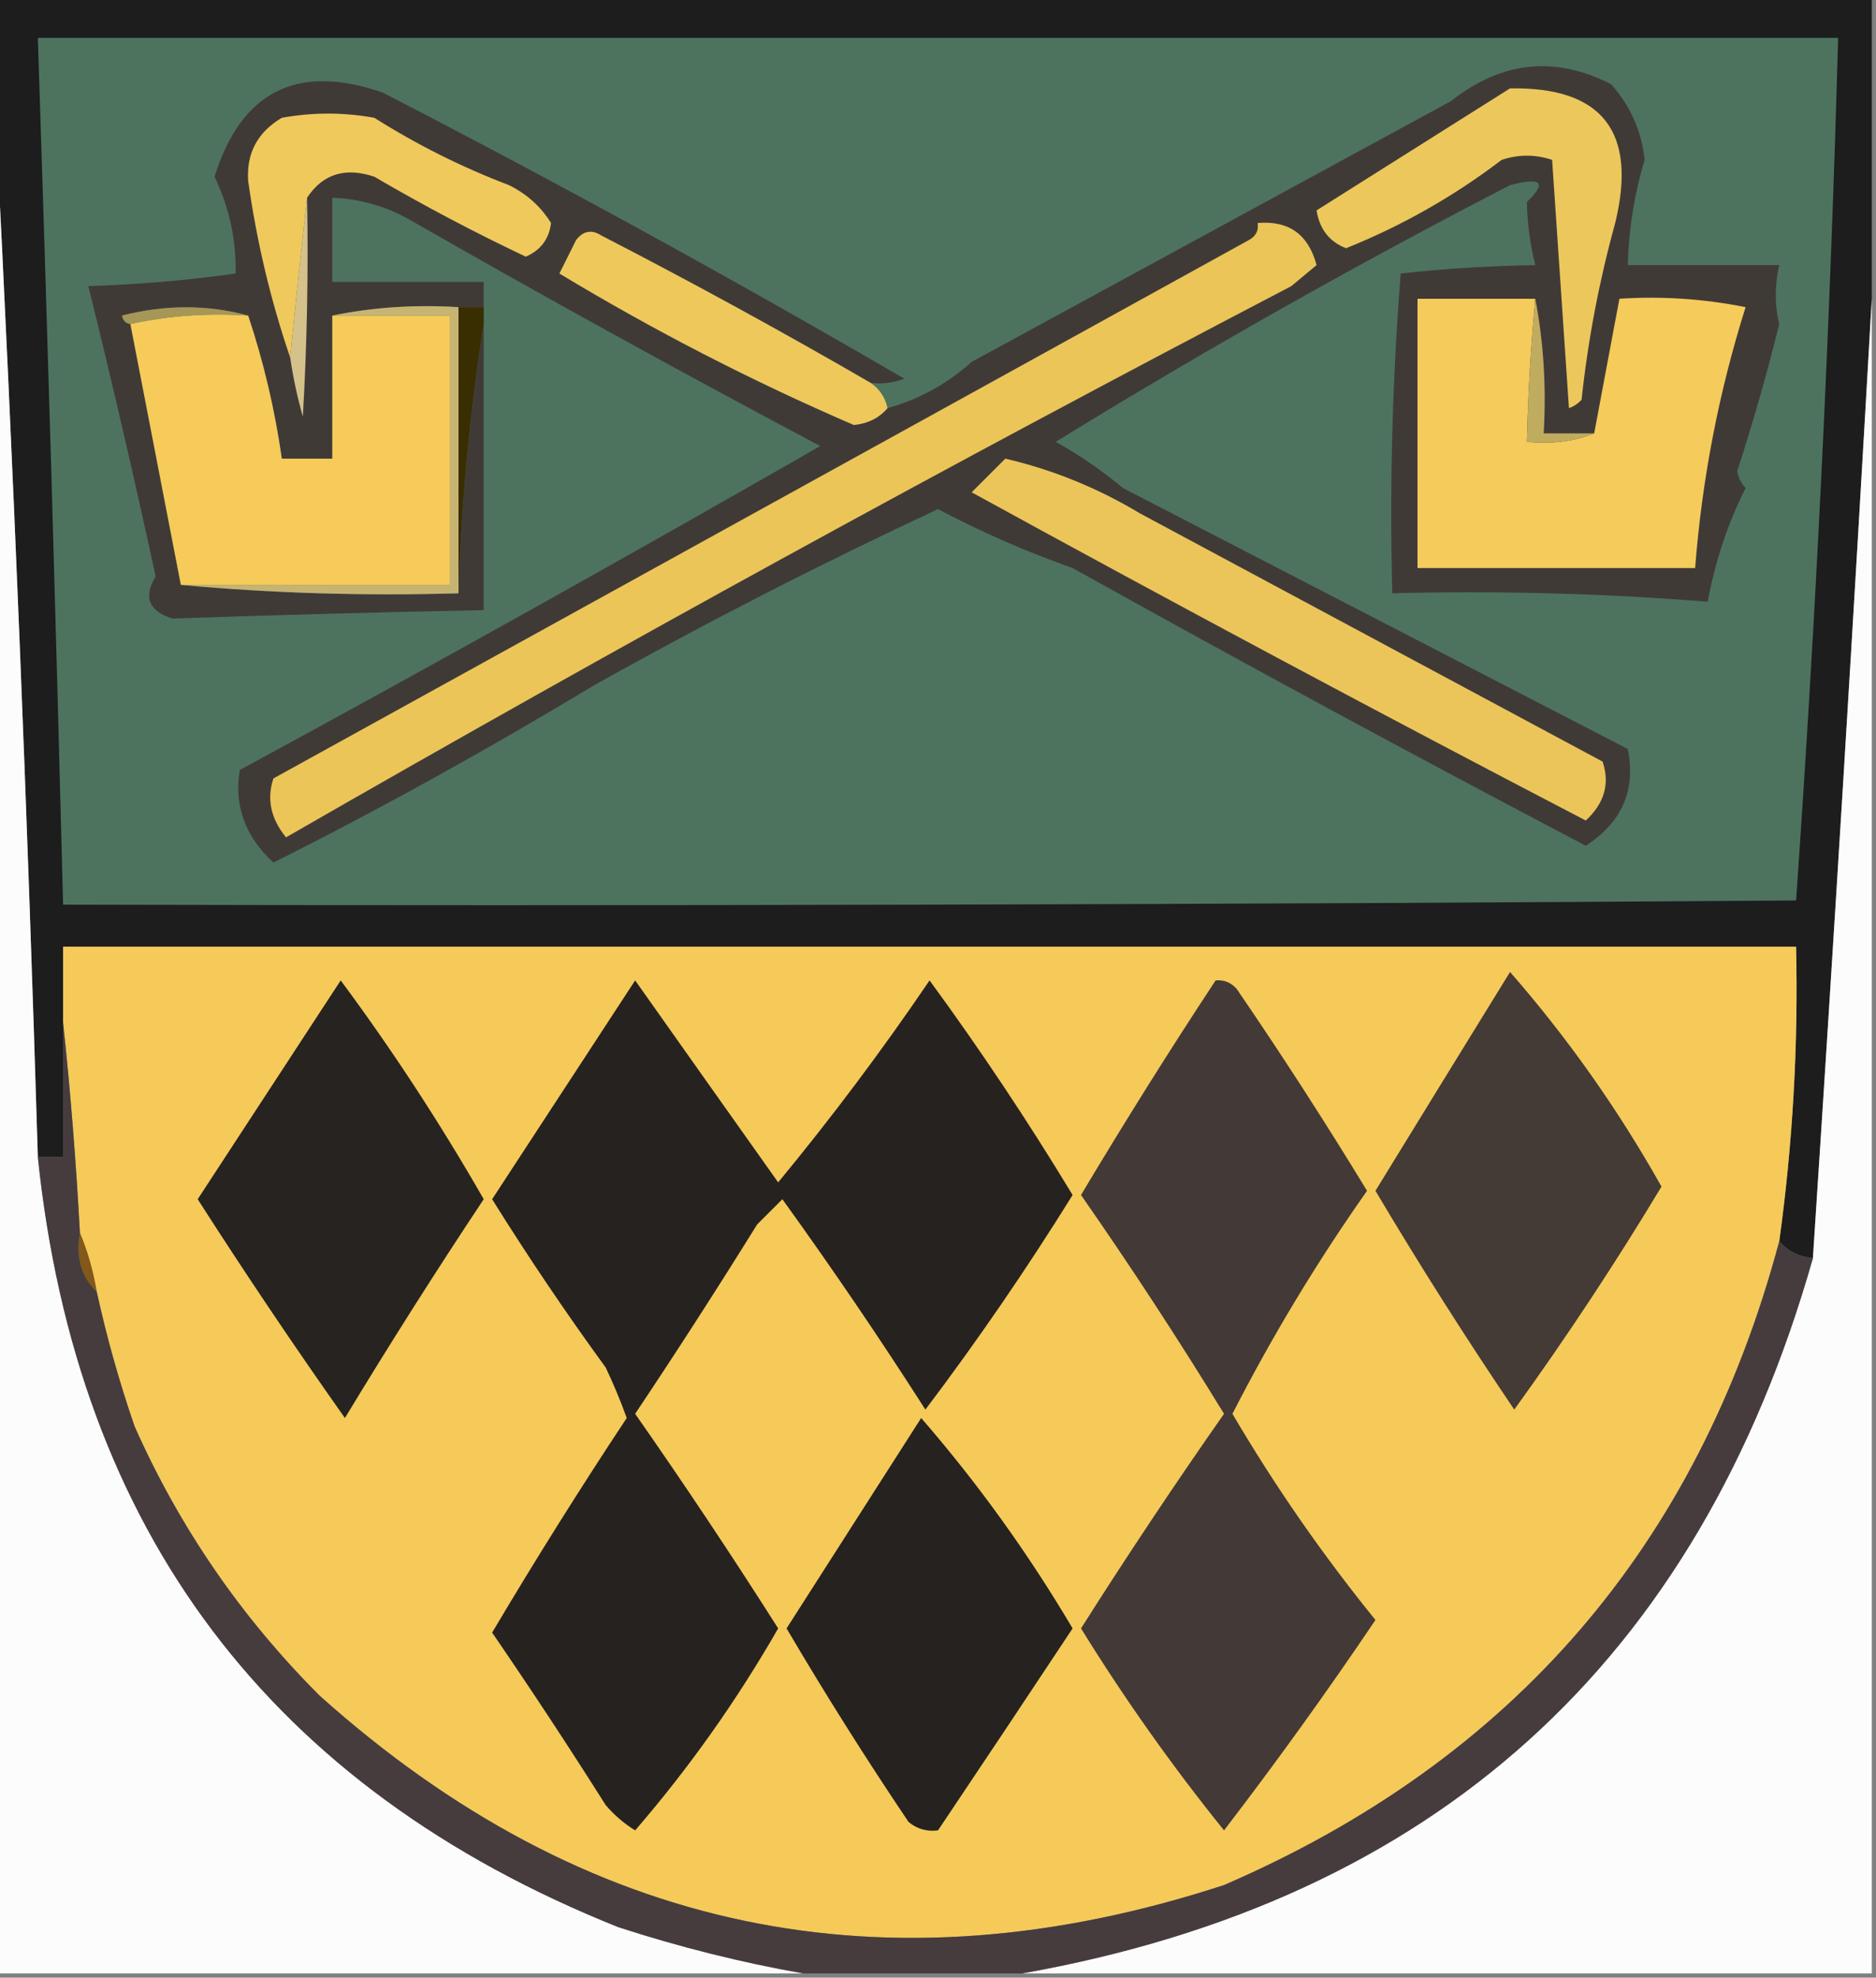 <?xml version="1.0" encoding="UTF-8"?>
<!DOCTYPE svg PUBLIC "-//W3C//DTD SVG 1.1//EN" "http://www.w3.org/Graphics/SVG/1.1/DTD/svg11.dtd">
<svg xmlns="http://www.w3.org/2000/svg" version="1.1" width="223px" height="235px" style="shape-rendering:geometricPrecision; text-rendering:geometricPrecision; image-rendering:optimizeQuality; fill-rule:evenodd; clip-rule:evenodd" xmlns:xlink="http://www.w3.org/1999/xlink">
<rect width="100%" height="100%" fill="#808080" stroke="none"/>
<g><path style="opacity:1" fill="#1d1d1d" d="M -0.5,-0.5 C 73.833,-0.5 148.167,-0.5 222.5,-0.5C 222.5,11.5 222.5,23.5 222.5,35.5C 220.344,73.366 218.01,111.366 215.5,149.5C 213.847,149.34 212.514,148.674 211.5,147.5C 213.103,135.898 213.77,124.232 213.5,112.5C 144.833,112.5 76.167,112.5 7.5,112.5C 7.5,115.5 7.5,118.5 7.5,121.5C 7.5,126.833 7.5,132.167 7.5,137.5C 6.5,137.5 5.5,137.5 4.5,137.5C 3.256,96.325 1.59,55.325 -0.5,14.5C -0.5,9.5 -0.5,4.5 -0.5,-0.5 Z"/></g>
<g><path style="opacity:1" fill="#4d735f" d="M 4.5,4.5 C 75.833,4.5 147.167,4.5 218.5,4.5C 217.55,38.76 215.883,72.927 213.5,107C 144.834,107.5 76.168,107.667 7.5,107.5C 6.631,73.231 5.631,38.897 4.5,4.5 Z"/></g>
<g><path style="opacity:1" fill="#fcfcfc" d="M -0.5,14.5 C 1.59,55.325 3.256,96.325 4.5,137.5C 9.139,181.958 32.139,212.458 73.5,229C 80.82,231.377 88.154,233.21 95.5,234.5C 63.5,234.5 31.5,234.5 -0.5,234.5C -0.5,161.167 -0.5,87.833 -0.5,14.5 Z"/></g>
<g><path style="opacity:1" fill="#fcfcfc" d="M 222.5,35.5 C 222.5,101.833 222.5,168.167 222.5,234.5C 188.833,234.5 155.167,234.5 121.5,234.5C 170.545,225.79 201.878,197.456 215.5,149.5C 218.01,111.366 220.344,73.366 222.5,35.5 Z"/></g>
<g><path style="opacity:1" fill="#403a37" d="M 57.5,36.5 C 56.5,36.5 55.5,36.5 54.5,36.5C 49.305,36.179 44.305,36.513 39.5,37.5C 39.5,43.167 39.5,48.833 39.5,54.5C 37.5,54.5 35.5,54.5 33.5,54.5C 32.672,48.69 31.339,43.024 29.5,37.5C 24.652,36.186 19.652,36.186 14.5,37.5C 14.624,38.107 14.957,38.44 15.5,38.5C 17.503,48.846 19.503,59.18 21.5,69.5C 32.321,70.495 43.321,70.828 54.5,70.5C 54.842,59.628 55.842,48.961 57.5,38.5C 57.5,49.833 57.5,61.167 57.5,72.5C 45.093,72.75 32.759,73.084 20.5,73.5C 17.677,72.615 17.011,70.948 18.5,68.5C 15.984,56.866 13.317,45.366 10.5,34C 16.416,33.81 22.249,33.31 28,32.5C 28.093,28.501 27.26,24.667 25.5,21C 28.69,10.821 35.357,7.487 45.5,11C 66.478,21.821 87.145,33.155 107.5,45C 106.207,45.49 104.873,45.657 103.5,45.5C 92.984,39.408 82.317,33.575 71.5,28C 70.365,27.251 69.365,27.417 68.5,28.5C 67.833,29.833 67.167,31.167 66.5,32.5C 77.765,39.299 89.431,45.299 101.5,50.5C 103.171,50.332 104.504,49.665 105.5,48.5C 109.266,47.448 112.599,45.614 115.5,43C 134.497,32.672 153.497,22.339 172.5,12C 178.499,7.259 184.832,6.593 191.5,10C 193.795,12.545 195.129,15.545 195.5,19C 194.27,23.084 193.603,27.251 193.5,31.5C 199.5,31.5 205.5,31.5 211.5,31.5C 210.947,33.939 210.947,36.273 211.5,38.5C 210.078,44.279 208.411,50.113 206.5,56C 206.645,56.772 206.978,57.439 207.5,58C 205.384,62.179 203.884,66.679 203,71.5C 190.58,70.511 178.08,70.178 165.5,70.5C 165.168,57.816 165.501,45.149 166.5,32.5C 171.61,31.93 176.943,31.597 182.5,31.5C 181.877,29 181.543,26.5 181.5,24C 183.918,21.69 183.252,21.024 179.5,22C 161.065,31.521 143.065,41.688 125.5,52.5C 128.331,54.083 130.997,55.916 133.5,58C 153.508,68.337 173.508,78.671 193.5,89C 194.477,93.884 192.81,97.717 188.5,100.5C 168.186,89.837 147.852,78.837 127.5,67.5C 121.967,65.547 116.633,63.214 111.5,60.5C 97.627,66.963 83.96,73.963 70.5,81.5C 57.75,89.19 45.083,96.19 32.5,102.5C 29.137,99.401 27.804,95.735 28.5,91.5C 51.55,78.995 74.55,66.162 97.5,53C 80.946,44.227 64.613,35.227 48.5,26C 45.688,24.451 42.688,23.618 39.5,23.5C 39.5,26.833 39.5,30.167 39.5,33.5C 45.5,33.5 51.5,33.5 57.5,33.5C 57.5,34.5 57.5,35.5 57.5,36.5 Z"/></g>
<g><path style="opacity:1" fill="#d5c28b" d="M 36.5,23.5 C 36.666,32.173 36.5,40.84 36,49.5C 35.338,47.187 34.838,44.854 34.5,42.5C 35.13,36.066 35.797,29.733 36.5,23.5 Z"/></g>
<g><path style="opacity:1" fill="#f6cb59" d="M 29.5,37.5 C 31.339,43.024 32.672,48.69 33.5,54.5C 35.5,54.5 37.5,54.5 39.5,54.5C 39.5,48.833 39.5,43.167 39.5,37.5C 44.167,37.5 48.833,37.5 53.5,37.5C 53.5,48.167 53.5,58.833 53.5,69.5C 42.833,69.5 32.167,69.5 21.5,69.5C 19.503,59.18 17.503,48.846 15.5,38.5C 19.97,37.514 24.637,37.181 29.5,37.5 Z"/></g>
<g><path style="opacity:1" fill="#a69757" d="M 29.5,37.5 C 24.637,37.181 19.97,37.514 15.5,38.5C 14.957,38.44 14.624,38.107 14.5,37.5C 19.652,36.186 24.652,36.186 29.5,37.5 Z"/></g>
<g><path style="opacity:1" fill="#f5cb5b" d="M 182.5,35.5 C 181.968,41.152 181.635,46.819 181.5,52.5C 184.385,52.806 187.052,52.473 189.5,51.5C 190.5,46.168 191.5,40.835 192.5,35.5C 197.544,35.172 202.544,35.506 207.5,36.5C 204.319,46.583 202.319,56.917 201.5,67.5C 190.5,67.5 179.5,67.5 168.5,67.5C 168.5,56.833 168.5,46.167 168.5,35.5C 173.167,35.5 177.833,35.5 182.5,35.5 Z"/></g>
<g><path style="opacity:1" fill="#c0ac5f" d="M 182.5,35.5 C 183.488,40.641 183.821,45.974 183.5,51.5C 185.5,51.5 187.5,51.5 189.5,51.5C 187.052,52.473 184.385,52.806 181.5,52.5C 181.635,46.819 181.968,41.152 182.5,35.5 Z"/></g>
<g><path style="opacity:1" fill="#efc85c" d="M 103.5,45.5 C 104.551,46.222 105.218,47.222 105.5,48.5C 104.504,49.665 103.171,50.332 101.5,50.5C 89.431,45.299 77.765,39.299 66.5,32.5C 67.167,31.167 67.833,29.833 68.5,28.5C 69.365,27.417 70.365,27.251 71.5,28C 82.317,33.575 92.984,39.408 103.5,45.5 Z"/></g>
<g><path style="opacity:1" fill="#ecc559" d="M 149.5,26.5 C 153.193,26.186 155.527,27.852 156.5,31.5C 155.5,32.333 154.5,33.167 153.5,34C 113.14,55.063 73.306,76.897 34,99.5C 32.186,97.285 31.686,94.951 32.5,92.5C 71.144,71.177 109.811,49.844 148.5,28.5C 149.298,28.043 149.631,27.376 149.5,26.5 Z"/></g>
<g><path style="opacity:1" fill="#f0c95d" d="M 36.5,23.5 C 35.797,29.733 35.13,36.066 34.5,42.5C 32.195,35.775 30.528,28.775 29.5,21.5C 29.279,18.209 30.613,15.709 33.5,14C 37.167,13.333 40.833,13.333 44.5,14C 49.554,17.194 54.888,19.861 60.5,22C 62.627,23.051 64.293,24.551 65.5,26.5C 65.272,28.397 64.272,29.73 62.5,30.5C 56.373,27.603 50.373,24.436 44.5,21C 41.029,19.837 38.362,20.67 36.5,23.5 Z"/></g>
<g><path style="opacity:1" fill="#ecc75c" d="M 179.5,10.5 C 190.473,10.32 194.64,15.654 192,26.5C 190.098,33.381 188.764,40.381 188,47.5C 187.586,47.957 187.086,48.291 186.5,48.5C 185.822,38.607 185.155,28.773 184.5,19C 182.5,18.333 180.5,18.333 178.5,19C 172.837,23.317 166.67,26.817 160,29.5C 158.012,28.714 156.846,27.214 156.5,25C 164.202,20.153 171.869,15.32 179.5,10.5 Z"/></g>
<g><path style="opacity:1" fill="#392d02" d="M 54.5,36.5 C 55.5,36.5 56.5,36.5 57.5,36.5C 57.5,37.167 57.5,37.833 57.5,38.5C 55.842,48.961 54.842,59.628 54.5,70.5C 54.5,59.167 54.5,47.833 54.5,36.5 Z"/></g>
<g><path style="opacity:1" fill="#c7b472" d="M 39.5,37.5 C 44.305,36.513 49.305,36.179 54.5,36.5C 54.5,47.833 54.5,59.167 54.5,70.5C 43.321,70.828 32.321,70.495 21.5,69.5C 32.167,69.5 42.833,69.5 53.5,69.5C 53.5,58.833 53.5,48.167 53.5,37.5C 48.833,37.5 44.167,37.5 39.5,37.5 Z"/></g>
<g><path style="opacity:1" fill="#ecc55a" d="M 119.5,54.5 C 125.126,55.808 130.459,57.975 135.5,61C 153.87,70.85 172.203,80.684 190.5,90.5C 191.386,93.116 190.72,95.449 188.5,97.5C 164.025,84.763 139.692,71.763 115.5,58.5C 116.881,57.119 118.215,55.785 119.5,54.5 Z"/></g>
<g><path style="opacity:1" fill="#f5ca59" d="M 211.5,147.5 C 201.835,183.664 179.835,209.164 145.5,224C 105.258,237.145 69.424,229.645 38,201.5C 28.676,192.18 21.343,181.514 16,169.5C 14.185,164.237 12.685,158.903 11.5,153.5C 11.073,150.99 10.407,148.657 9.5,146.5C 9.039,138.003 8.373,129.669 7.5,121.5C 7.5,118.5 7.5,115.5 7.5,112.5C 76.167,112.5 144.833,112.5 213.5,112.5C 213.77,124.232 213.103,135.898 211.5,147.5 Z"/></g>
<g><path style="opacity:1" fill="#262220" d="M 75.5,116.5 C 81.142,124.482 86.808,132.482 92.5,140.5C 98.862,132.8 104.861,124.8 110.5,116.5C 116.545,124.759 122.211,133.259 127.5,142C 122.042,150.785 116.209,159.285 110,167.5C 104.605,159.064 98.939,150.731 93,142.5C 92,143.5 91,144.5 90,145.5C 85.291,153.085 80.458,160.585 75.5,168C 81.332,176.343 86.999,184.843 92.5,193.5C 87.578,202.079 81.911,210.079 75.5,217.5C 74.186,216.687 73.019,215.687 72,214.5C 67.618,207.564 63.118,200.731 58.5,194C 63.611,185.383 68.944,176.883 74.5,168.5C 73.764,166.459 72.931,164.459 72,162.5C 67.239,155.967 62.739,149.3 58.5,142.5C 64.157,133.84 69.824,125.173 75.5,116.5 Z"/></g>
<g><path style="opacity:1" fill="#262321" d="M 40.5,116.5 C 46.658,124.808 52.325,133.475 57.5,142.5C 51.839,151.009 46.339,159.676 41,168.5C 34.971,159.97 29.137,151.303 23.5,142.5C 29.184,133.822 34.851,125.155 40.5,116.5 Z"/></g>
<g><path style="opacity:1" fill="#433936" d="M 144.5,116.5 C 145.496,116.414 146.329,116.748 147,117.5C 152.394,125.386 157.561,133.386 162.5,141.5C 156.546,149.955 151.212,158.789 146.5,168C 151.544,176.586 157.211,184.752 163.5,192.5C 157.733,201.048 151.733,209.381 145.5,217.5C 139.354,209.889 133.688,201.889 128.5,193.5C 133.979,184.858 139.646,176.358 145.5,168C 140.076,159.146 134.409,150.479 128.5,142C 133.664,133.348 138.998,124.848 144.5,116.5 Z"/></g>
<g><path style="opacity:1" fill="#443a36" d="M 179.5,115.5 C 186.341,123.327 192.341,131.827 197.5,141C 192.049,150.064 186.215,158.898 180,167.5C 174.254,159.012 168.754,150.345 163.5,141.5C 168.863,132.759 174.196,124.092 179.5,115.5 Z"/></g>
<g><path style="opacity:1" fill="#835819" d="M 9.5,146.5 C 10.407,148.657 11.073,150.99 11.5,153.5C 9.656,151.721 8.99,149.388 9.5,146.5 Z"/></g>
<g><path style="opacity:1" fill="#463c3e" d="M 7.5,121.5 C 8.373,129.669 9.039,138.003 9.5,146.5C 8.99,149.388 9.656,151.721 11.5,153.5C 12.685,158.903 14.185,164.237 16,169.5C 21.343,181.514 28.676,192.18 38,201.5C 69.424,229.645 105.258,237.145 145.5,224C 179.835,209.164 201.835,183.664 211.5,147.5C 212.514,148.674 213.847,149.34 215.5,149.5C 201.878,197.456 170.545,225.79 121.5,234.5C 112.833,234.5 104.167,234.5 95.5,234.5C 88.154,233.21 80.82,231.377 73.5,229C 32.139,212.458 9.139,181.958 4.5,137.5C 5.5,137.5 6.5,137.5 7.5,137.5C 7.5,132.167 7.5,126.833 7.5,121.5 Z"/></g>
<g><path style="opacity:1" fill="#252220" d="M 109.5,168.5 C 116.214,176.236 122.214,184.57 127.5,193.5C 122.125,201.615 116.792,209.615 111.5,217.5C 110.178,217.67 109.011,217.337 108,216.5C 102.89,208.914 98.056,201.248 93.5,193.5C 98.85,185.156 104.183,176.822 109.5,168.5 Z"/></g>
</svg>
